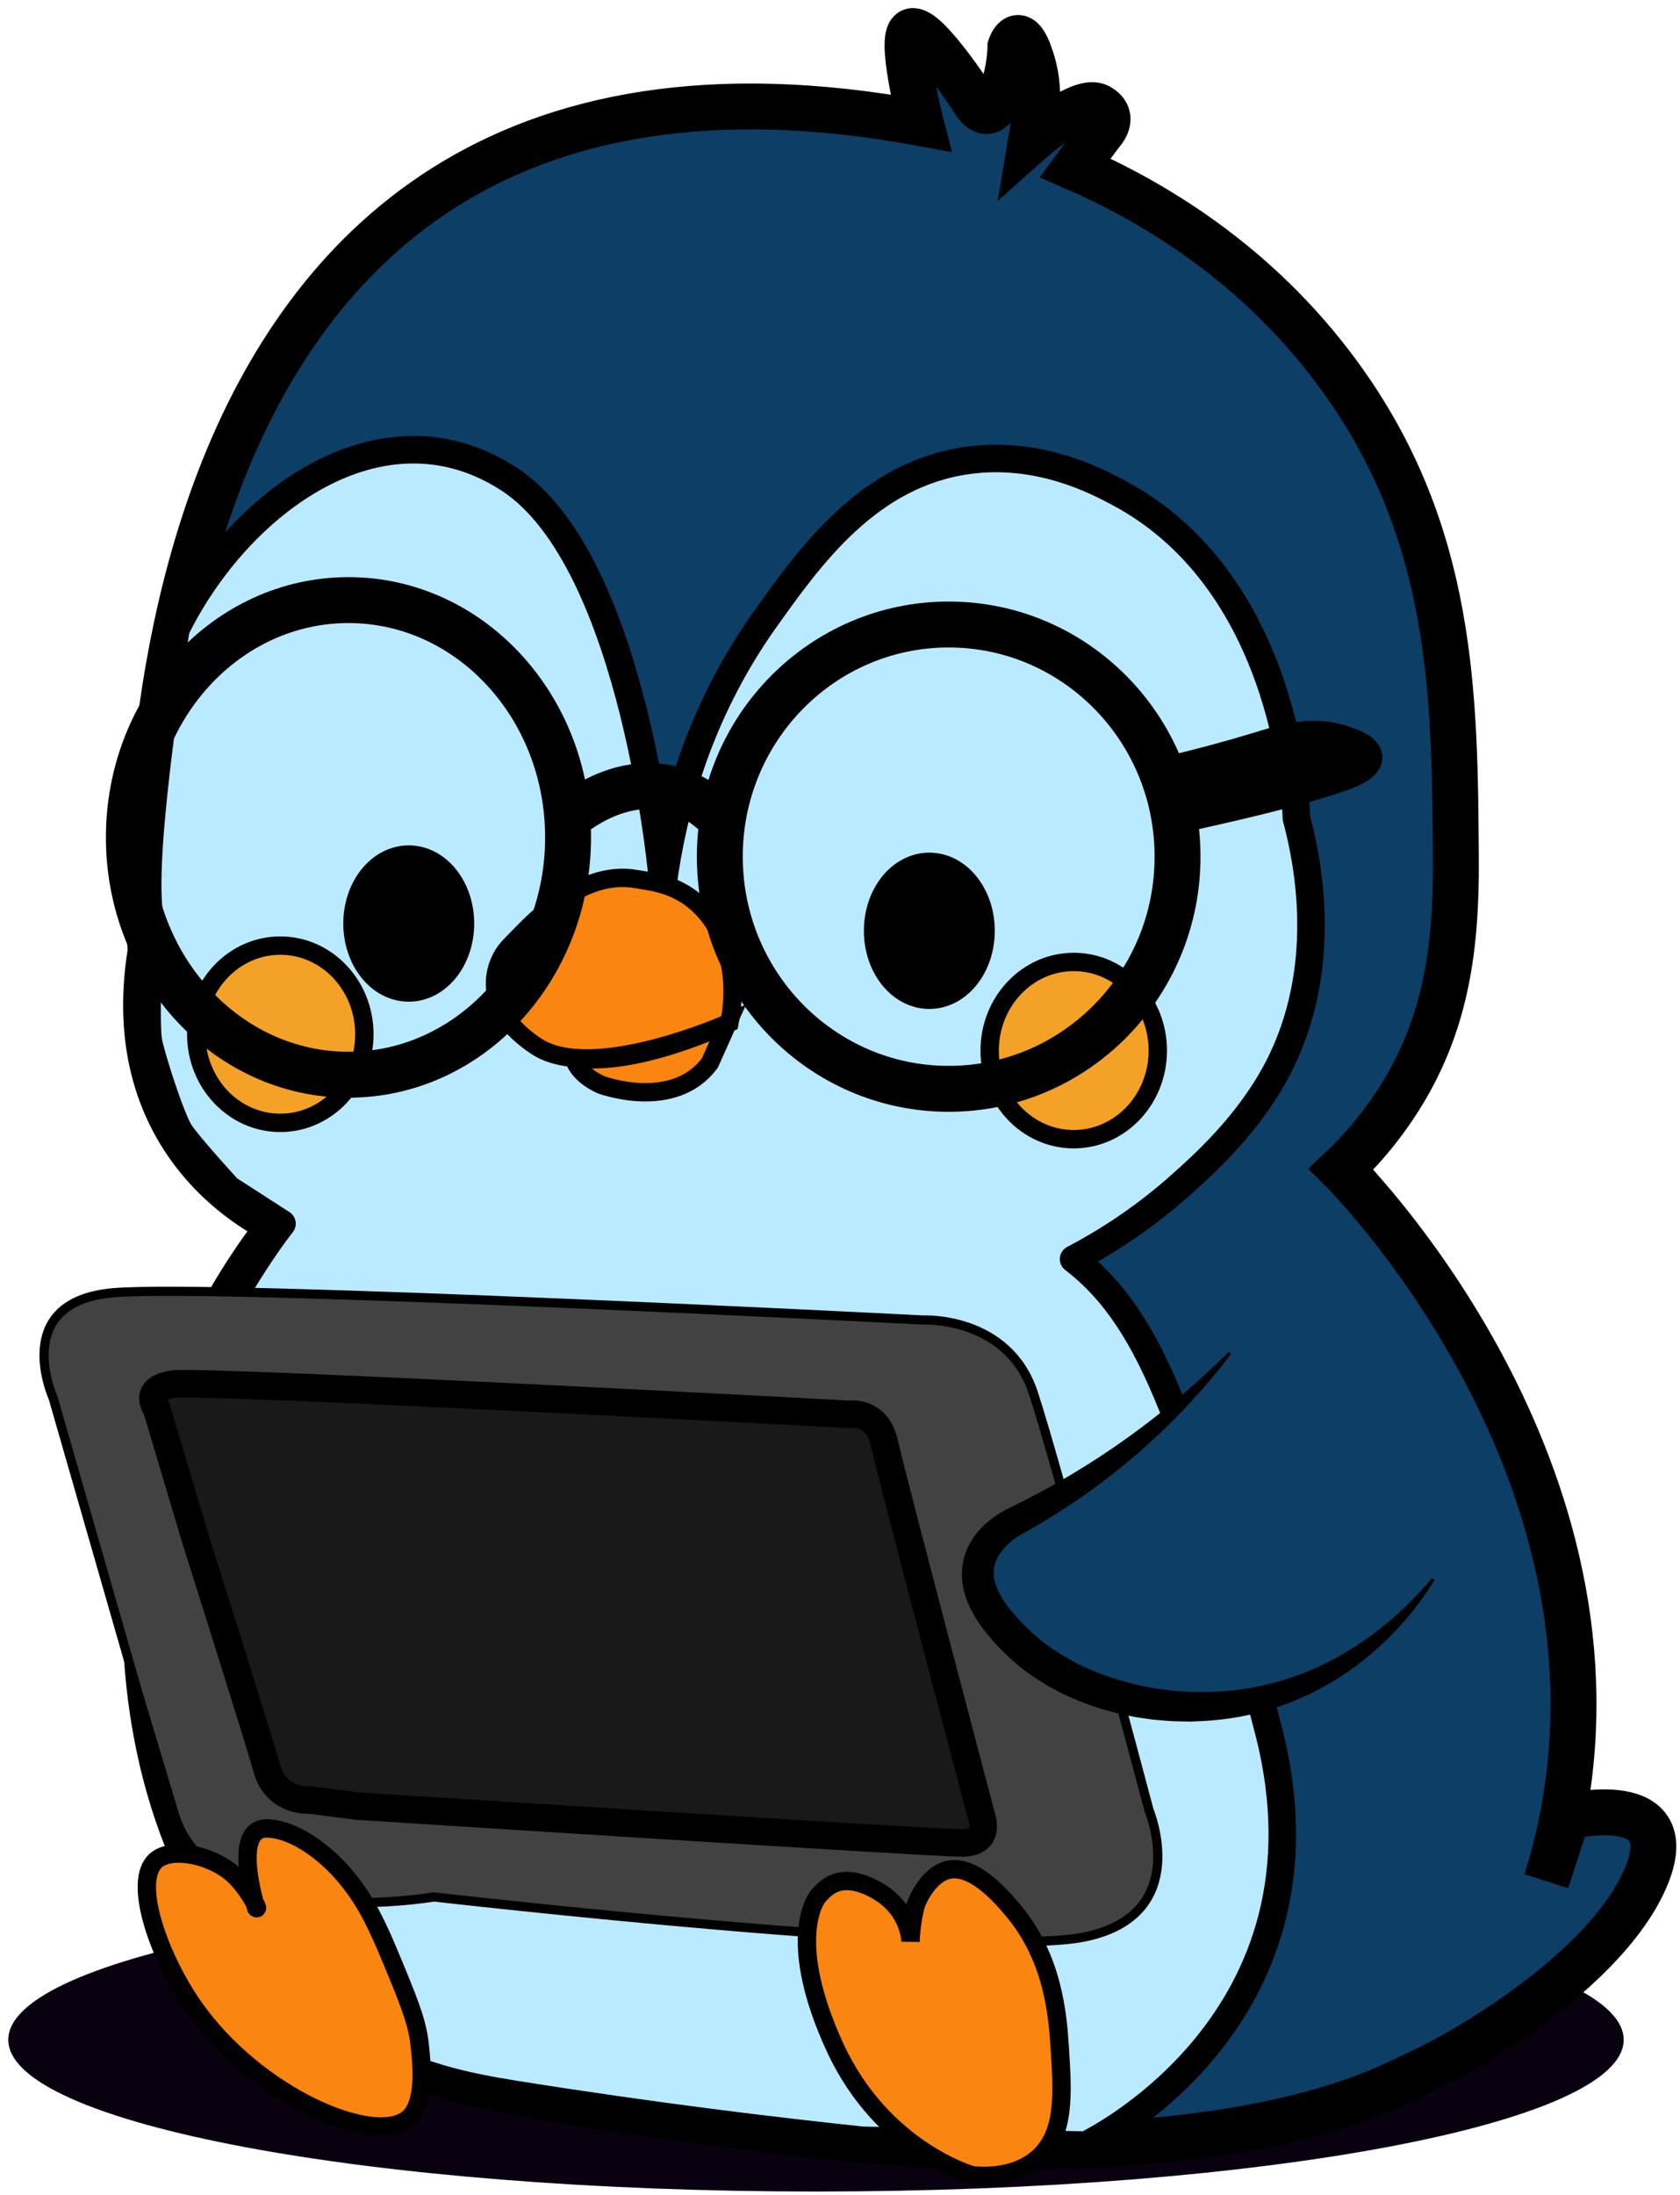 <svg width="183" height="239" viewBox="0 0 183 239" fill="none" xmlns="http://www.w3.org/2000/svg">
<path d="M88.885 238.318C65.399 238.318 43.324 236.601 26.72 233.48C10.482 230.431 1.17 226.269 1.17 222.056C1.17 217.844 10.482 213.685 26.72 210.633C43.324 207.515 65.399 205.798 88.885 205.798C112.371 205.798 134.445 207.515 151.049 210.633C167.287 213.685 176.599 217.848 176.599 222.056C176.599 226.265 167.287 230.431 151.049 233.48C134.445 236.611 112.371 238.318 88.885 238.318Z" fill="#090110"/>
<path d="M88.884 206.075C112.354 206.075 134.412 207.788 150.999 210.906C159.039 212.416 165.34 214.169 169.736 216.12C174.053 218.039 176.332 220.095 176.332 222.053C176.332 224.011 174.05 226.084 169.736 227.986C165.34 229.937 159.039 231.69 150.999 233.2C134.412 236.314 112.354 238.031 88.884 238.031C65.415 238.031 43.356 236.341 26.769 233.229C18.73 231.72 12.428 229.966 8.032 228.015C3.715 226.097 1.437 224.04 1.437 222.083C1.437 220.125 3.715 218.055 8.032 216.15C12.428 214.199 18.73 212.445 26.769 210.936C43.356 207.818 65.415 206.104 88.884 206.104M88.884 205.57C40.293 205.57 0.902 212.97 0.902 222.096C0.902 231.222 40.293 238.621 88.884 238.621C137.475 238.621 176.866 231.225 176.866 222.096C176.866 212.966 137.475 205.57 88.884 205.57Z" fill="#090110"/>
<path d="M30.723 133.236C30.723 133.236 12.717 125.985 16.411 103.573C16.411 103.573 8.497 -3.477 100.304 13.398C100.304 13.398 97.731 3.378 99.446 3.378C101.161 3.378 106.041 10.893 106.041 10.893C106.041 10.893 107.427 13.596 108.746 10.893C110.065 8.19 110.065 5.092 110.065 5.092C110.065 5.092 110.988 2.258 112.307 6.345C113.101 8.729 113.193 11.292 112.571 13.727L112.307 15.309C112.307 15.309 117.715 10.498 119.694 11.618C121.672 12.739 119.958 14.453 119.958 14.453L117.122 18.276C125.198 21.789 136.809 28.47 145.877 40.886C158.366 57.988 158.474 75.631 158.587 93.685C158.646 103.352 157.426 110.906 153.31 118.134C151.364 121.527 148.931 124.616 146.088 127.303C146.088 127.303 177.607 158.459 170.303 197.383C169.832 199.898 169.212 202.382 168.447 204.822L170.722 197.802C170.722 197.802 183.484 194.687 179.23 204.526C174.976 214.364 160.037 223.213 154.497 225.735C153.248 226.305 151.721 227.102 149.551 227.966C126.876 236.944 91.275 232.847 88.587 232.508C56.672 228.493 40.715 226.486 31.076 216.819C17.318 203.029 16.216 184.253 15.906 178.983C14.465 154.788 27.168 137.708 30.723 133.236Z" fill="#0D3E66" stroke="black" stroke-width="5" stroke-miterlimit="10"/>
<path d="M93.939 233.045L118.269 233.575C118.269 233.575 146.457 220.247 138.147 188.31C129.837 156.373 125.821 143.914 116.947 137.092C121.128 134.907 125.026 132.218 128.551 129.083C131.034 126.871 135.951 122.491 139.137 116.427C144.927 105.386 142.434 93.593 141.214 89.071C141.214 89.071 140.818 63.726 121.824 53.64C119.38 52.345 113.151 49.053 105.388 50.134C94.582 51.636 88.214 60.588 83.314 67.477C75.855 77.967 73.203 88.797 72.217 96.305C72.217 96.305 69.292 61.155 55.442 52.157C41.592 43.16 26.014 54.639 19.168 68.478C19.168 68.478 15.237 92.209 16.249 99.417L16.081 105.989C16.081 105.989 15.903 111.737 16.147 113.279C16.391 114.822 18.617 121.812 19.613 123.322C20.609 124.831 24.863 129.465 24.863 129.465L30.716 133.236C30.716 133.236 11.21 157.549 16.312 184.154C21.413 210.758 30.192 215.939 30.192 215.939C32.462 218.159 34.973 220.119 37.677 221.783C44.804 226.16 51.409 227.284 56.095 228.045C71.066 230.431 84.125 232.01 93.939 233.045Z" fill="#BAEAFF" stroke="black" stroke-width="3" stroke-linejoin="round"/>
<path d="M5.791 152.22C5.791 152.22 1.043 141.749 12.321 140.76C23.599 139.771 100.566 143.727 100.566 143.727C100.566 143.727 109.8 143.265 112.57 151.703C115.34 160.14 125.167 197.12 125.167 197.12C125.167 197.12 129.915 208.457 118.176 210.896C106.436 213.335 47.276 206.546 47.276 206.546C47.276 206.546 22.939 210.699 18.982 197.515L15.025 184.332L5.791 152.22Z" fill="#424242" stroke="black" stroke-miterlimit="10"/>
<path d="M133.677 147.079C127.102 154.708 119.133 161.017 110.197 165.667C109.185 166.27 107.078 167.727 106.547 170.15C105.795 173.591 108.736 176.662 110.197 178.192C116.107 184.371 127.18 187.318 137.327 184.783C147.906 182.147 153.891 174.471 155.837 171.715" fill="#0D3E66"/>
<path d="M156.128 171.939C156.128 171.939 155.954 172.236 155.591 172.786C155.228 173.337 154.677 174.138 153.902 175.13C151.688 177.945 149.033 180.384 146.041 182.354C143.94 183.728 141.675 184.835 139.3 185.65C136.554 186.58 133.689 187.115 130.792 187.239L129.638 187.285L128.468 187.262C127.683 187.262 126.895 187.183 126.093 187.117C125.691 187.094 125.292 187.028 124.89 186.972L123.679 186.794L122.469 186.54L121.859 186.411C121.655 186.365 121.457 186.306 121.252 186.25L120.035 185.92C119.63 185.798 119.231 185.65 118.825 185.515C118.011 185.258 117.226 184.885 116.421 184.556C114.808 183.807 113.273 182.9 111.837 181.85C110.418 180.77 109.12 179.54 107.966 178.182C106.832 176.843 105.763 175.314 105.229 173.442C104.954 172.487 104.878 171.485 105.005 170.499C105.136 169.531 105.473 168.603 105.994 167.776C106.482 167.019 107.085 166.342 107.781 165.769C108.423 165.233 109.127 164.776 109.879 164.408C114.496 162.185 118.91 159.561 123.069 156.567C125.892 154.529 128.594 152.328 131.162 149.975C132.075 149.138 132.774 148.473 133.243 148.018L133.958 147.322C133.958 147.322 133.747 147.593 133.351 148.113C132.956 148.634 132.362 149.385 131.544 150.335C129.26 153.024 126.78 155.54 124.125 157.862C122.285 159.473 120.365 160.989 118.373 162.407C117.295 163.172 116.164 163.937 114.97 164.688C114.377 165.061 113.767 165.436 113.143 165.802L112.197 166.353L111.25 166.883C110.173 167.455 109.264 168.298 108.612 169.329C108.332 169.805 108.157 170.335 108.1 170.885C108.043 171.434 108.106 171.989 108.283 172.513C108.635 173.67 109.443 174.856 110.436 175.983C111.449 177.145 112.577 178.202 113.803 179.137C115.054 180.053 116.385 180.854 117.78 181.53C118.492 181.83 119.178 182.189 119.904 182.42C120.26 182.552 120.613 182.694 120.975 182.812L122.06 183.142C122.242 183.195 122.416 183.257 122.601 183.303L123.145 183.438L124.233 183.705L125.325 183.906C125.688 183.972 126.047 184.048 126.41 184.084C127.135 184.173 127.851 184.282 128.567 184.315L129.632 184.391H130.69C135.727 184.457 140.7 183.259 145.154 180.907C146.891 179.991 148.546 178.926 150.1 177.727C151.289 176.815 152.42 175.829 153.487 174.777C154.367 173.904 155.024 173.192 155.466 172.694C155.907 172.196 156.128 171.939 156.128 171.939Z" fill="black" stroke="black" stroke-width="0.33" stroke-miterlimit="10"/>
<path d="M17.069 153.406C17.069 153.406 15.354 151.165 18.916 150.704C22.477 150.242 92.585 154 92.585 154C92.585 154 95.553 153.538 96.345 157.164C97.136 160.789 106.897 197.703 106.897 197.703C106.897 197.703 108.085 200.669 104.787 200.669C101.489 200.669 38.9 196.648 38.9 196.648L33.755 195.989C33.755 195.989 30.128 196.319 29.072 192.561C28.017 188.804 21.356 167.786 21.356 167.786L17.069 153.406Z" fill="#191919" stroke="black" stroke-width="3" stroke-miterlimit="10"/>
<path d="M61.883 89.071C61.883 89.071 70.559 81.227 78.407 89.071" stroke="black" stroke-width="5" stroke-miterlimit="10"/>
<path d="M126.621 84.233C130.994 83.221 134.4 82.255 136.672 81.57C139.802 80.624 142.278 79.764 145.391 80.479C145.659 80.541 148.814 81.293 148.844 82.456C148.864 83.195 147.624 83.841 146.602 84.233C141.193 86.303 127.92 89.071 127.92 89.071L126.621 84.233Z" fill="black" stroke="black" stroke-width="3.48" stroke-miterlimit="10"/>
<path d="M44.524 107.132C47.392 107.132 49.718 104.189 49.718 100.557C49.718 96.926 47.392 93.982 44.524 93.982C41.655 93.982 39.33 96.926 39.33 100.557C39.33 104.189 41.655 107.132 44.524 107.132Z" fill="black" stroke="black" stroke-width="3.87" stroke-miterlimit="10"/>
<path d="M101.231 107.923C104.099 107.923 106.425 104.98 106.425 101.348C106.425 97.717 104.099 94.773 101.231 94.773C98.362 94.773 96.037 97.717 96.037 101.348C96.037 104.98 98.362 107.923 101.231 107.923Z" fill="black" stroke="black" stroke-width="3.87" stroke-miterlimit="10"/>
<path d="M30.533 122.261C35.59 122.261 39.69 117.94 39.69 112.61C39.69 107.281 35.59 102.96 30.533 102.96C25.475 102.96 21.375 107.281 21.375 112.61C21.375 117.94 25.475 122.261 30.533 122.261Z" fill="#F4A127" stroke="black" stroke-width="2" stroke-miterlimit="10"/>
<path d="M116.96 124.04C122.018 124.04 126.118 119.72 126.118 114.39C126.118 109.06 122.018 104.74 116.96 104.74C111.903 104.74 107.803 109.06 107.803 114.39C107.803 119.72 111.903 124.04 116.96 124.04Z" fill="#F4A127" stroke="black" stroke-width="2" stroke-miterlimit="10"/>
<path d="M79.461 111.351C79.461 111.351 64.621 118.009 58.422 113.922C52.222 109.835 53.617 104.927 55.586 102.96C57.554 100.992 63.038 94.542 69.37 95.728C70.564 95.953 73.086 96.108 75.424 97.92C79.039 100.722 80.532 105.9 79.461 111.351Z" fill="#FA8510" stroke="black" stroke-width="2" stroke-miterlimit="10"/>
<path d="M65.457 118.108C65.457 118.108 73.372 121.074 77.329 115.735L79.245 111.45C79.245 111.45 69.352 116.229 62.535 115.191C62.526 115.191 62.7 116.822 65.457 118.108Z" fill="#FA8510" stroke="black" stroke-width="2" stroke-miterlimit="10"/>
<path d="M44.524 230.629C40.896 233.849 27.755 228.246 20.929 218.27C17.282 212.94 14.413 204.869 16.971 202.581C18.676 201.062 22.934 201.962 25.275 203.982C26.891 205.379 28.058 207.713 28.006 207.759C27.953 207.805 27.897 207.739 27.897 207.739C27.897 207.739 25.077 198.84 29.216 199.088C32.995 199.312 36.514 203.043 37.13 203.735C40.072 207.031 41.315 210.083 43.758 216.071C45.233 219.697 45.569 221.206 45.717 222.663C45.961 224.855 46.374 228.984 44.524 230.629Z" fill="#FA8510" stroke="black" stroke-width="2" stroke-miterlimit="10"/>
<path d="M105.91 236.858C105.91 236.858 96.083 234.09 90.938 222.884C85.794 211.678 88.597 206.965 89.223 206.338C89.85 205.712 91.4 203.636 95.291 205.712C99.182 207.789 99.182 211.417 99.182 211.417C99.226 210.104 99.408 208.8 99.727 207.525C99.855 207.034 101.046 204.229 103.14 203.636C105.946 202.845 109.056 206.48 110.236 207.864C114.721 213.105 115.209 219.374 115.437 222.95C115.766 228.045 116.04 232.396 113.026 235.006C110.678 237.036 107.496 237 105.91 236.858Z" fill="#FA8510" stroke="black" stroke-width="2" stroke-miterlimit="10"/>
<path d="M37.958 117.02C51.17 117.02 61.88 105.451 61.88 91.18C61.88 76.91 51.17 65.341 37.958 65.341C24.747 65.341 14.037 76.91 14.037 91.18C14.037 105.451 24.747 117.02 37.958 117.02Z" stroke="black" stroke-width="5" stroke-miterlimit="10"/>
<path d="M103.339 118.556C117.107 118.556 128.269 107.238 128.269 93.277C128.269 79.316 117.107 67.998 103.339 67.998C89.57 67.998 78.408 79.316 78.408 93.277C78.408 107.238 89.57 118.556 103.339 118.556Z" stroke="black" stroke-width="5" stroke-miterlimit="10"/>
</svg>
